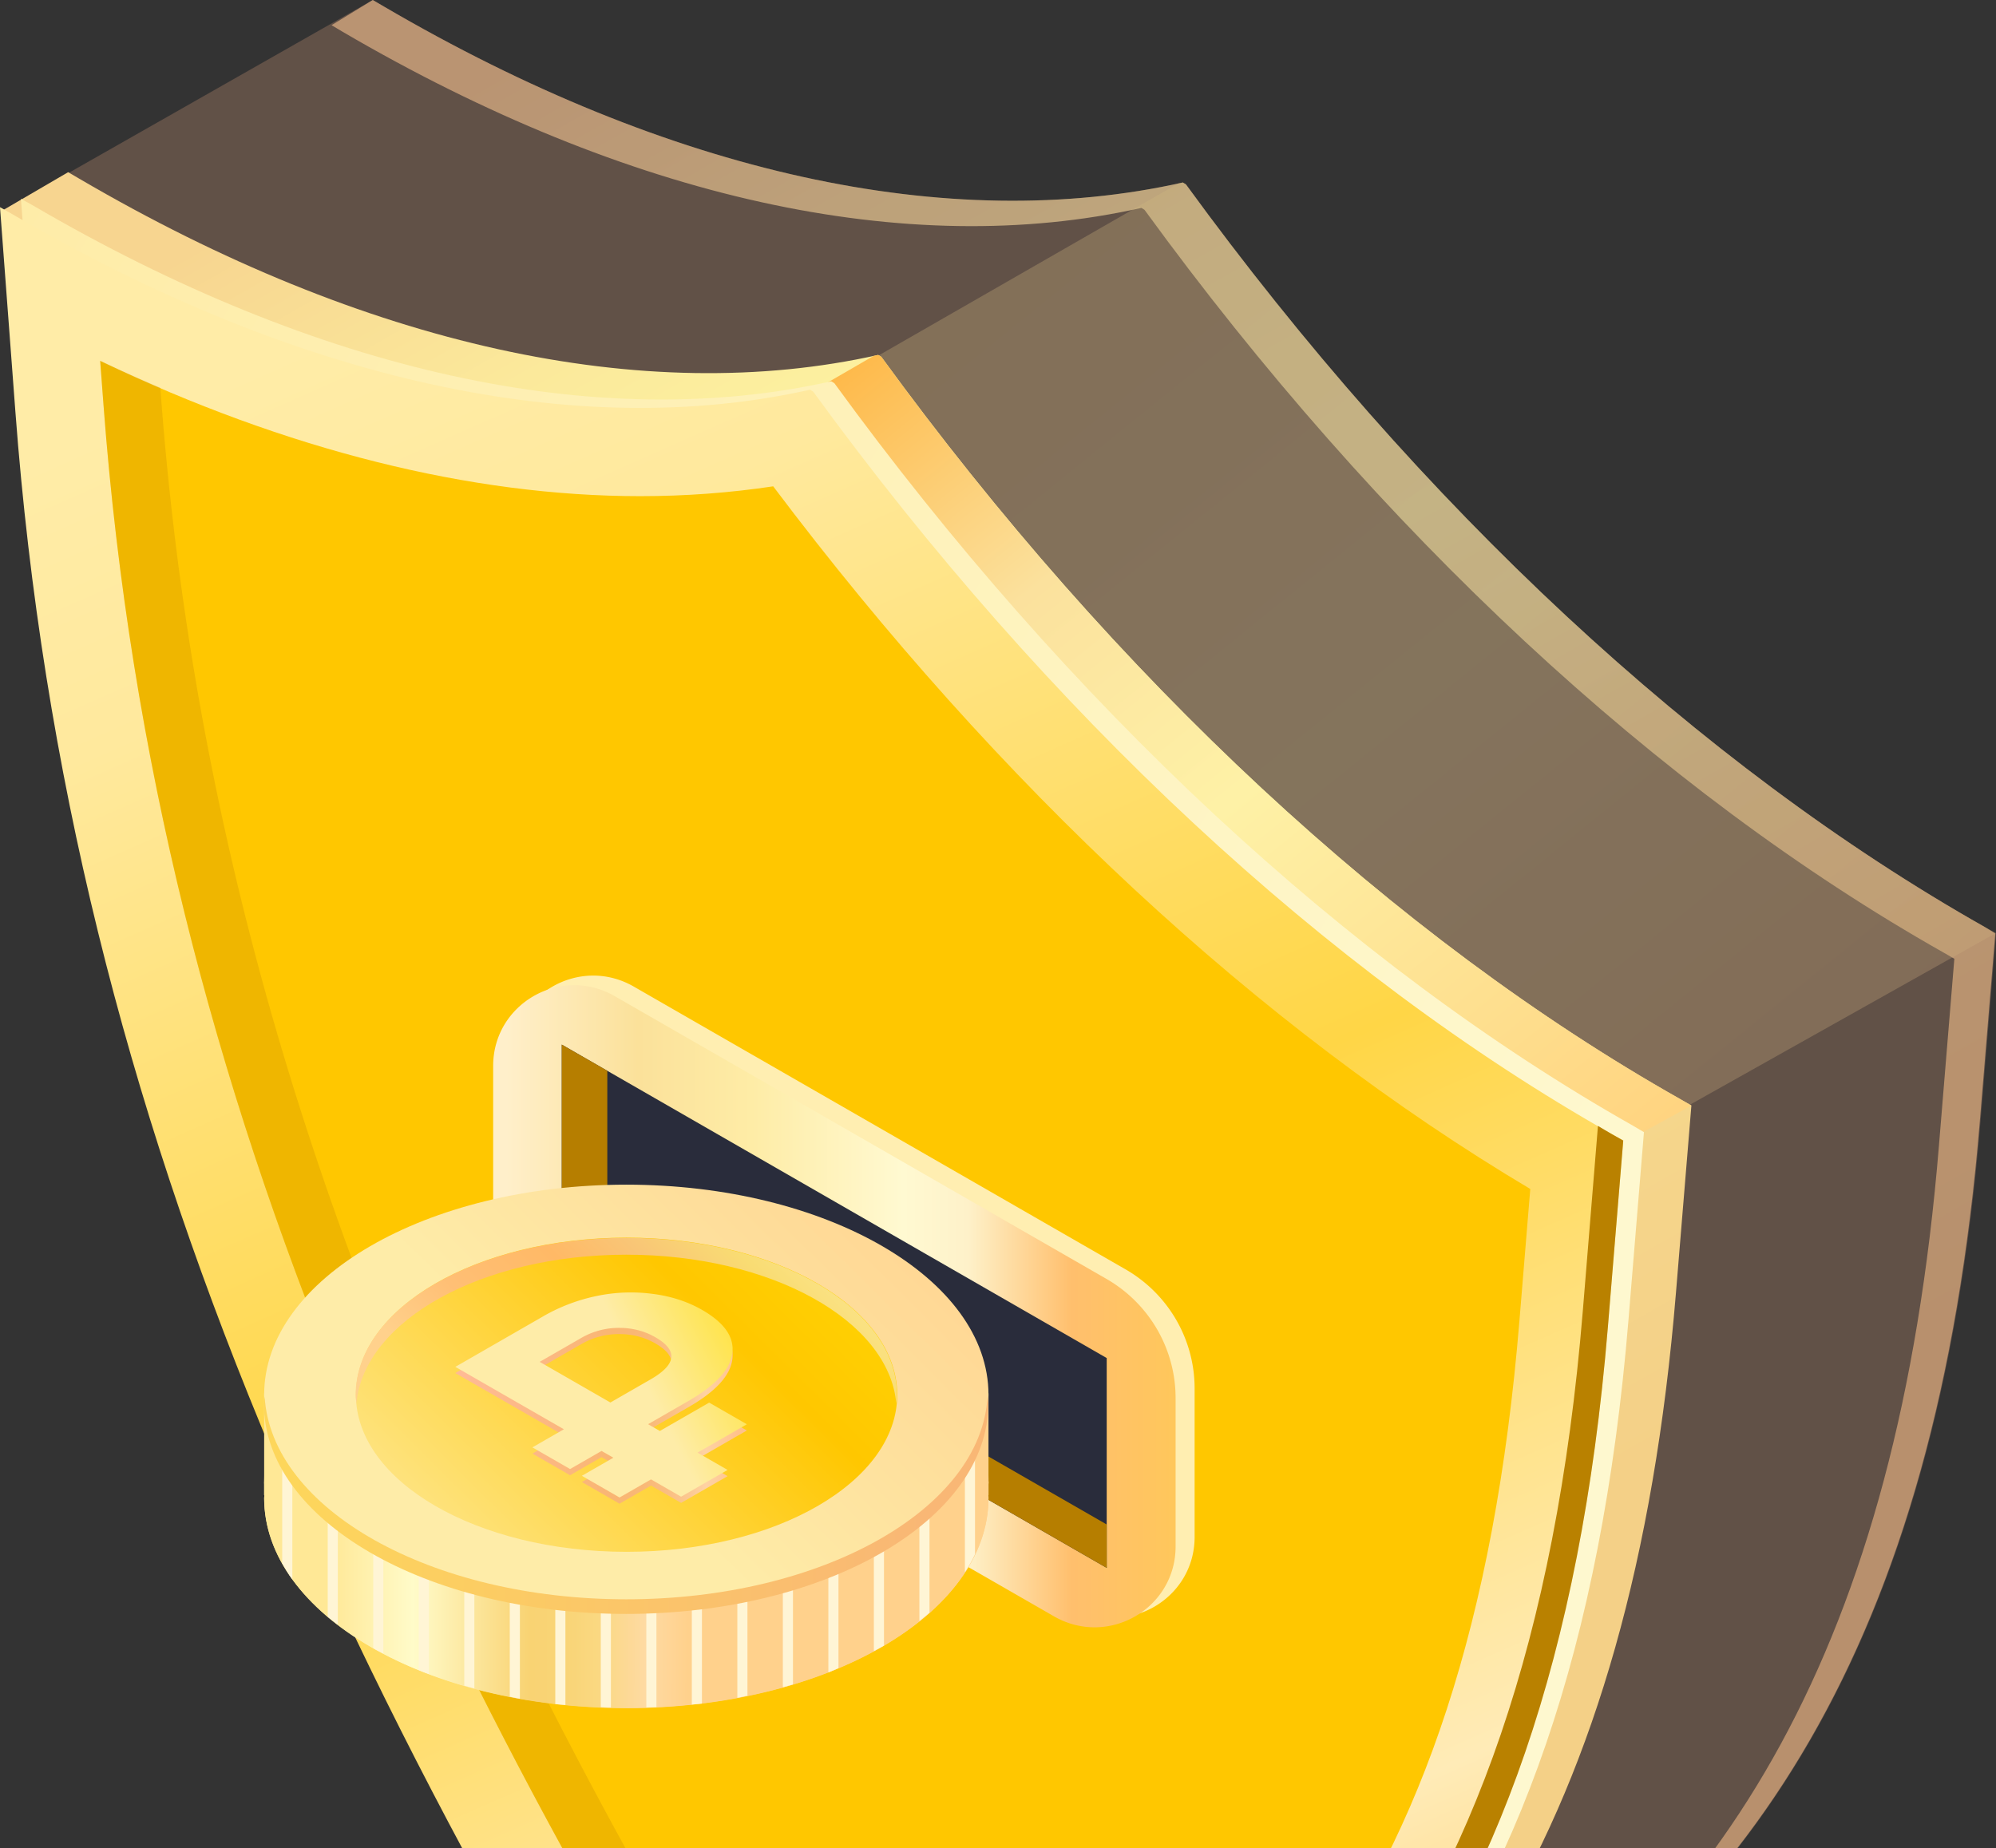 <svg width="230" height="213" fill="none" xmlns="http://www.w3.org/2000/svg">
    <rect width="100%" height="100%" fill="#333333" stroke="none"/>
    <g clip-path="url(#clip0)">
        <g opacity=".8">
            <path opacity=".3" d="M228.724 106.848c-32.909-18.6-65.096-48.532-92.067-85.594l-.361-.222C109.326 27.085 77.138 20.01 44.23.746L42.953 0 .277 24.266l19.95 13.073C26.5 120.363 59.02 188.49 111.352 269.138l1.277.747c9.406-3.676-4.856 4.809 3.246.248.361-.193 48.198-26.643 48.558-26.836 36.294-20.756 58.714-52.595 63.792-114.173L230 107.567l-1.276-.719z" fill="#F4AF87"/>
            <path opacity=".8" d="M228.724 106.848c-32.909-18.6-65.096-48.532-92.067-85.594l-.361-.222C109.326 27.085 77.138 20.01 44.23.746L42.953 0l-4.745 2.902 1.249.746c32.909 19.264 65.096 26.367 92.067 20.314l.36.221c26.971 37.063 59.158 66.995 92.067 85.595l1.249.719-1.776 21.557c-4.745 57.736-24.751 89.326-57.16 110.137 35.184-20.783 56.91-52.539 61.877-113.039l1.776-21.557-1.193-.747z" fill="url(#paint0_linear)"/>
            <path opacity=".3" d="M228.723 106.848c-32.908-18.6-65.095-48.532-92.066-85.594l-.361-.222c-.166.028-.361.083-.527.111l-91.512 52.54 135.631 61.964 50.084-28.108-1.249-.691z" fill="url(#paint1_linear)"/>
        </g>
        <path d="M193.651 126.692c-32.937-18.6-65.124-48.504-92.095-85.567l-.36-.22C74.225 46.956 42.038 39.853 9.129 20.59l-1.276-.746-7.576 4.422 19.95 13.073C26.5 120.363 59.02 188.49 111.352 269.138l1.277.747c9.406-3.676-4.856 4.809 3.246.248.361-.193 13.097-6.771 13.458-6.992 36.293-20.729 58.714-52.568 63.791-114.173l1.776-21.557-1.248-.719z" fill="url(#paint2_linear)"/>
        <path d="M193.65 126.692c-32.936-18.6-65.123-48.504-92.094-85.567l-.361-.22c-.166.027-.36.082-.527.11l-56.41 32.668 135.63 61.964 15.011-8.236-1.249-.719z" fill="url(#paint3_linear)"/>
        <path d="M188.212 129.76c-32.909-18.6-65.096-48.532-92.066-85.595l-.361-.22c-26.97 6.052-59.158-1.05-92.067-20.314l-1.304-.72L4.19 46.516c6.243 82.996 38.763 151.124 91.095 231.771l1.277.747c52.332-20.48 84.852-51.186 91.095-126.997l1.776-21.557-1.221-.719z" fill="url(#paint4_linear)"/>
        <path d="M185.77 130.728c-32.908-18.601-65.096-48.533-92.066-85.595l-.361-.221c-26.97 6.053-59.158-1.05-92.067-20.314L0 23.879l1.776 23.603C8.019 130.48 40.539 198.606 92.87 279.254l1.277.746c52.359-20.48 84.852-51.213 91.123-126.996l1.776-21.558-1.277-.718z" fill="url(#paint5_linear)"/>
        <path d="M185.77 130.727c-.555-.304-1.11-.663-1.637-.967l-1.748 21.364c-6.215 75.452-38.486 106.24-90.402 126.72.306.47.61.94.916 1.437l1.276.747c52.332-20.508 84.825-51.241 91.096-127.024l1.776-21.558-1.277-.719z" fill="#B98100"/>
        <path d="M97.505 267.673C50.473 194.322 18.064 128.129 11.931 46.736l-.388-5.14C32.992 51.848 54.246 57.182 73.78 57.182c5.216 0 10.35-.387 15.316-1.133 25.972 34.52 55.94 62.351 87.239 80.979l-1.249 15.173c-5.716 69.648-33.824 96.899-77.582 115.471z" fill="#FFC700"/>
        <path opacity=".2" d="M18.535 45.492l-.055-.801a168.34 168.34 0 01-6.937-3.123l.388 5.14c6.133 81.394 38.514 147.614 85.574 220.938a273.86 273.86 0 005.744-2.543c-46.56-72.798-78.61-138.687-84.714-219.61z" fill="#AF7700"/>
        <path d="M59.02 138.853v-17.108c0-7.158 7.769-11.635 14.012-8.042l56.66 32.585c4.94 2.846 7.964 8.07 7.964 13.736v17.108c0 7.158-7.769 11.635-14.013 8.042l-56.66-32.557a15.888 15.888 0 01-7.964-13.764z" fill="#FFEEB1"/>
        <path d="M56.827 139.959v-17.108c0-7.159 7.77-11.636 14.013-8.043l56.66 32.585c4.939 2.847 7.964 8.07 7.964 13.736v17.108c0 7.158-7.769 11.636-14.013 8.043l-56.66-32.585a15.81 15.81 0 01-7.964-13.736z" fill="url(#paint6_linear)"/>
        <path d="M64.735 144.574l62.793 36.123v-24.183l-62.793-36.123v24.183z" fill="#292C3B"/>
        <path d="M69.98 142.612v-19.208l-5.245-3.013v24.183l62.793 36.123v-5.002L69.98 142.612z" fill="#B67E00"/>
        <path d="M113.932 160.576H30.439v11.719h.028c0 .11-.028.221-.028.331 0 13.377 18.675 24.211 41.733 24.211 23.058 0 41.732-10.834 41.732-24.211 0-.11 0-.221-.028-.331h.028v-11.719h.028z" fill="url(#paint7_linear)"/>
        <path d="M30.44 170.747v.332c0-.111.027-.221 0-.332z" fill="url(#paint8_linear)"/>
        <path d="M72.172 194.267c-23.058 0-41.733-10.834-41.733-24.211v2.266h.028c0 .111-.028.221-.028.332 0 13.377 18.675 24.211 41.733 24.211 23.058 0 41.732-10.834 41.732-24.211 0-.111 0-.221-.028-.332h.028v-2.266c.028 13.377-18.674 24.211-41.732 24.211z" fill="url(#paint9_linear)"/>
        <path d="M113.932 171.079v-.332h-.028c0 .111.028.221.028.332z" fill="url(#paint10_linear)"/>
        <path d="M84.963 195.676l1.166-.248v-30.734h-1.166v30.982zM90.208 194.46l1.165-.331v-29.435h-1.165v29.766zM95.452 192.747c.416-.166.777-.332 1.165-.498v-27.555h-1.165v28.053zM79.72 196.45c.388-.027.776-.083 1.165-.11v-31.646h-1.166v31.756zM105.941 186.832c.388-.331.804-.635 1.165-.967v-21.171h-1.165v22.138zM111.185 181.194c.444-.663.832-1.354 1.165-2.073v-14.454h-1.165v16.527zM100.696 190.287c.389-.221.805-.414 1.166-.636v-24.957h-1.166v25.593zM74.475 196.782c.388 0 .777-.028 1.165-.028v-32.06h-1.165v32.088zM69.23 196.754c.389.028.777.028 1.166.028v-32.088H69.23v32.06zM58.742 195.538l1.165.249v-31.093h-1.165v30.844zM63.986 196.395c.389.055.777.055 1.166.11v-31.783h-1.166v31.673zM53.498 194.267l1.165.332v-29.905h-1.165v29.573zM32.52 180.171c.361.636.722 1.244 1.166 1.852v-17.329H32.52v15.477zM37.765 186.335c.36.304.777.608 1.165.912v-22.553h-1.165v21.641zM48.253 192.47c.389.166.777.304 1.166.47v-28.246h-1.166v27.776zM43.009 189.955c.389.222.777.415 1.165.608v-25.869H43.01v25.261z" fill="#FFF5D5"/>
        <path d="M72.17 184.953c23.049 0 41.733-10.84 41.733-24.211 0-13.371-18.684-24.211-41.733-24.211-23.048 0-41.732 10.84-41.732 24.211 0 13.371 18.684 24.211 41.733 24.211z" fill="url(#paint11_linear)"/>
        <path d="M72.172 184.317c-22.56 0-40.9-10.392-41.677-23.354-.028.277-.084.553-.084.829 0 13.377 18.675 24.211 41.733 24.211 23.058 0 41.732-10.834 41.732-24.211 0-.276-.055-.552-.083-.829-.721 12.962-19.063 23.354-41.621 23.354z" fill="url(#paint12_linear)"/>
        <path d="M103.388 160.742c0 10.005-13.957 18.103-31.189 18.103-17.23 0-31.188-8.098-31.188-18.103s13.957-18.103 31.188-18.103c17.204 0 31.189 8.126 31.189 18.103z" fill="url(#paint13_linear)"/>
        <path d="M72.172 144.602c16.676 0 30.245 7.572 31.105 17.135.028-.331.083-.635.083-.967 0-10.005-13.957-18.103-31.188-18.103-17.231 0-31.189 8.098-31.189 18.103 0 .332.056.636.084.967.888-9.563 14.456-17.135 31.105-17.135z" fill="url(#paint14_linear)"/>
        <path d="M86.06 164.862l-5.682 3.268 3.466 1.994-5.36 3.083-3.466-1.994-3.627 2.086-4.342-2.497 3.627-2.086-1.358-.781-3.627 2.086-4.342-2.497 3.627-2.087-12.507-7.194 10.113-5.816a20.661 20.661 0 016.2-2.354 19.15 19.15 0 016.45-.236c2.12.274 4.014.89 5.682 1.85 2.573 1.48 3.728 3.151 3.466 5.015-.25 1.857-1.93 3.679-5.038 5.467l-4.664 2.683 1.358.781 5.682-3.268 4.342 2.497zm-15.724-2.508l4.628-2.661c3.002-1.727 3.186-3.347.554-4.862-1.25-.719-2.638-1.079-4.163-1.079a8.62 8.62 0 00-4.342 1.141l-4.824 2.775 8.147 4.686z" fill="url(#paint15_linear)"/>
        <path d="M86.06 164.146l-5.682 3.268 3.466 1.994-5.36 3.083-3.466-1.994-3.627 2.086-4.342-2.497L70.676 168l-1.358-.781-3.627 2.086-4.342-2.497 3.627-2.087-12.507-7.193 10.113-5.817a20.661 20.661 0 016.2-2.354 19.15 19.15 0 016.45-.236c2.12.274 4.014.891 5.682 1.85 2.573 1.48 3.728 3.151 3.466 5.015-.25 1.857-1.93 3.679-5.038 5.467l-4.664 2.683 1.358.781 5.682-3.268 4.342 2.497zm-15.724-2.508l4.628-2.661c3.002-1.727 3.186-3.347.554-4.861-1.25-.72-2.638-1.08-4.163-1.08a8.62 8.62 0 00-4.342 1.141l-4.824 2.775 8.147 4.686z" fill="url(#paint16_linear)"/>
    </g>
    <defs>
        <linearGradient id="paint9_linear" x1="37.951" y1="184.287" x2="80.518" y2="184.287" gradientUnits="userSpaceOnUse">
            <stop stop-color="#FFE896"/>
            <stop offset=".227" stop-color="#FFFBC9"/>
            <stop offset=".54" stop-color="#F9D373"/>
            <stop offset=".639" stop-color="#F9D476"/>
            <stop offset=".725" stop-color="#FAD881"/>
            <stop offset=".859" stop-color="#FEDAA3"/>
            <stop offset=".97" stop-color="#FFD18C"/>
        </linearGradient>
        <linearGradient id="paint0_linear" x1="84.63" y1="-24.175" x2="218.848" y2="213.001" gradientUnits="userSpaceOnUse">
            <stop offset=".056" stop-color="#F7C290"/>
            <stop offset=".169" stop-color="#FBD59B"/>
            <stop offset=".297" stop-color="#FDE2A3"/>
            <stop offset=".409" stop-color="#FEE7A6"/>
            <stop offset=".555" stop-color="#F9D095"/>
            <stop offset=".693" stop-color="#F5C18B"/>
            <stop offset=".808" stop-color="#F4BC87"/>
        </linearGradient>
        <linearGradient id="paint2_linear" x1="39.689" y1="1.249" x2="173.925" y2="238.458" gradientUnits="userSpaceOnUse">
            <stop offset=".056" stop-color="#F7D590"/>
            <stop offset=".173" stop-color="#FBE99B"/>
            <stop offset=".298" stop-color="#FDF6A3"/>
            <stop offset=".409" stop-color="#FEFBA6"/>
            <stop offset=".555" stop-color="#F9E495"/>
            <stop offset=".693" stop-color="#F5D58B"/>
            <stop offset=".808" stop-color="#F4D087"/>
        </linearGradient>
        <linearGradient id="paint3_linear" x1="50.182" y1="15.417" x2="181.461" y2="177.74" gradientUnits="userSpaceOnUse">
            <stop offset=".01" stop-color="#FFE381"/>
            <stop offset=".176" stop-color="#FFA928"/>
            <stop offset=".403" stop-color="#FBE19D"/>
            <stop offset=".561" stop-color="#FEF1A6"/>
            <stop offset=".564" stop-color="#FEF1A6"/>
            <stop offset="1" stop-color="#FFC56D"/>
        </linearGradient>
        <linearGradient id="paint4_linear" x1="2.775" y1="22.11" x2="188.289" y2="134.695" gradientUnits="userSpaceOnUse">
            <stop stop-color="#FEECA8"/>
            <stop offset="1" stop-color="#FEF8CF"/>
        </linearGradient>
        <linearGradient id="paint5_linear" x1="56.023" y1="30.125" x2="175.349" y2="300.221" gradientUnits="userSpaceOnUse">
            <stop stop-color="#FFECA7"/>
            <stop offset=".114" stop-color="#FFE99D"/>
            <stop offset=".413" stop-color="#FFD646"/>
            <stop offset=".689" stop-color="#FFEBB7"/>
            <stop offset=".919" stop-color="#FFB932"/>
        </linearGradient>
        <linearGradient id="paint6_linear" x1="56.815" y1="150.54" x2="135.447" y2="150.54" gradientUnits="userSpaceOnUse">
            <stop offset=".02" stop-color="#FFEFCA"/>
            <stop offset=".212" stop-color="#FBE19A"/>
            <stop offset=".379" stop-color="#FEECA6"/>
            <stop offset=".601" stop-color="#FFF9D1"/>
            <stop offset=".696" stop-color="#FEF1C9"/>
            <stop offset=".848" stop-color="#FFBF6D"/>
            <stop offset="1" stop-color="#FFC75B"/>
        </linearGradient>
        <linearGradient id="paint7_linear" x1="37.954" y1="179.825" x2="80.535" y2="179.825" gradientUnits="userSpaceOnUse">
            <stop stop-color="#FFE896"/>
            <stop offset=".227" stop-color="#FFFBC9"/>
            <stop offset=".54" stop-color="#F9D373"/>
            <stop offset=".639" stop-color="#F9D476"/>
            <stop offset=".725" stop-color="#FAD881"/>
            <stop offset=".859" stop-color="#FEDAA3"/>
            <stop offset=".97" stop-color="#FFD18C"/>
        </linearGradient>
        <linearGradient id="paint8_linear" x1="30.44" y1="170.923" x2="30.447" y2="170.923" gradientUnits="userSpaceOnUse">
            <stop stop-color="#FFE896"/>
            <stop offset=".227" stop-color="#FFFBC9"/>
            <stop offset=".54" stop-color="#F9D373"/>
            <stop offset=".639" stop-color="#F9D476"/>
            <stop offset=".725" stop-color="#FAD881"/>
            <stop offset=".859" stop-color="#FEDAA3"/>
            <stop offset=".97" stop-color="#FFD18C"/>
        </linearGradient>
        <linearGradient id="paint1_linear" x1="64.357" y1="1.353" x2="202.017" y2="171.564" gradientUnits="userSpaceOnUse">
            <stop offset=".01" stop-color="#F7D590"/>
            <stop offset=".247" stop-color="#F9DB96"/>
            <stop offset=".561" stop-color="#FEECA6"/>
            <stop offset="1" stop-color="#F4C187"/>
        </linearGradient>
        <linearGradient id="paint10_linear" x1="113.907" y1="170.923" x2="113.921" y2="170.923" gradientUnits="userSpaceOnUse">
            <stop stop-color="#FFE896"/>
            <stop offset=".227" stop-color="#FFFBC9"/>
            <stop offset=".54" stop-color="#F9D373"/>
            <stop offset=".639" stop-color="#F9D476"/>
            <stop offset=".725" stop-color="#FAD881"/>
            <stop offset=".859" stop-color="#FEDAA3"/>
            <stop offset=".97" stop-color="#FFD18C"/>
        </linearGradient>
        <linearGradient id="paint11_linear" x1="149.302" y1="83.442" x2="67.985" y2="165.601" gradientUnits="userSpaceOnUse">
            <stop offset=".035" stop-color="#FFBA78"/>
            <stop offset=".395" stop-color="#FFC987"/>
            <stop offset="1" stop-color="#FEECA8"/>
        </linearGradient>
        <linearGradient id="paint12_linear" x1="33.297" y1="178.265" x2="106.705" y2="178.555" gradientUnits="userSpaceOnUse">
            <stop stop-color="#FDD65B"/>
            <stop offset="1" stop-color="#F9B775"/>
        </linearGradient>
        <linearGradient id="paint13_linear" x1="105.723" y1="127.127" x2="44.936" y2="188.543" gradientUnits="userSpaceOnUse">
            <stop offset=".035" stop-color="#FFDE07"/>
            <stop offset=".395" stop-color="#FFC700"/>
            <stop offset="1" stop-color="#FEECA8"/>
        </linearGradient>
        <linearGradient id="paint14_linear" x1="116.956" y1="113.878" x2="59.592" y2="171.836" gradientUnits="userSpaceOnUse">
            <stop stop-color="#FFE296"/>
            <stop offset=".227" stop-color="#FFFBC9"/>
            <stop offset=".54" stop-color="#F9DC73"/>
            <stop offset=".639" stop-color="#F9C576"/>
            <stop offset=".725" stop-color="#FFB966"/>
            <stop offset=".859" stop-color="#FFBF75"/>
            <stop offset=".97" stop-color="#FFD18C"/>
        </linearGradient>
        <linearGradient id="paint15_linear" x1="52.489" y1="161.551" x2="86.074" y2="161.551" gradientUnits="userSpaceOnUse">
            <stop stop-color="#FFBB96"/>
            <stop offset=".54" stop-color="#F9B673"/>
            <stop offset=".639" stop-color="#F9B876"/>
            <stop offset=".725" stop-color="#FABE81"/>
            <stop offset=".806" stop-color="#FCC993"/>
            <stop offset=".859" stop-color="#FED2A3"/>
            <stop offset=".97" stop-color="#FFC28C"/>
        </linearGradient>
        <linearGradient id="paint16_linear" x1="102.197" y1="141.326" x2="72.669" y2="156.342" gradientUnits="userSpaceOnUse">
            <stop offset=".035" stop-color="#FFC700"/>
            <stop offset=".395" stop-color="#FFDE07"/>
            <stop offset="1" stop-color="#FEECA8"/>
        </linearGradient>
        <clipPath id="clip0">
            <path fill="#fff" d="M0 0h230v280H0z"/>
        </clipPath>
    </defs>
</svg>
